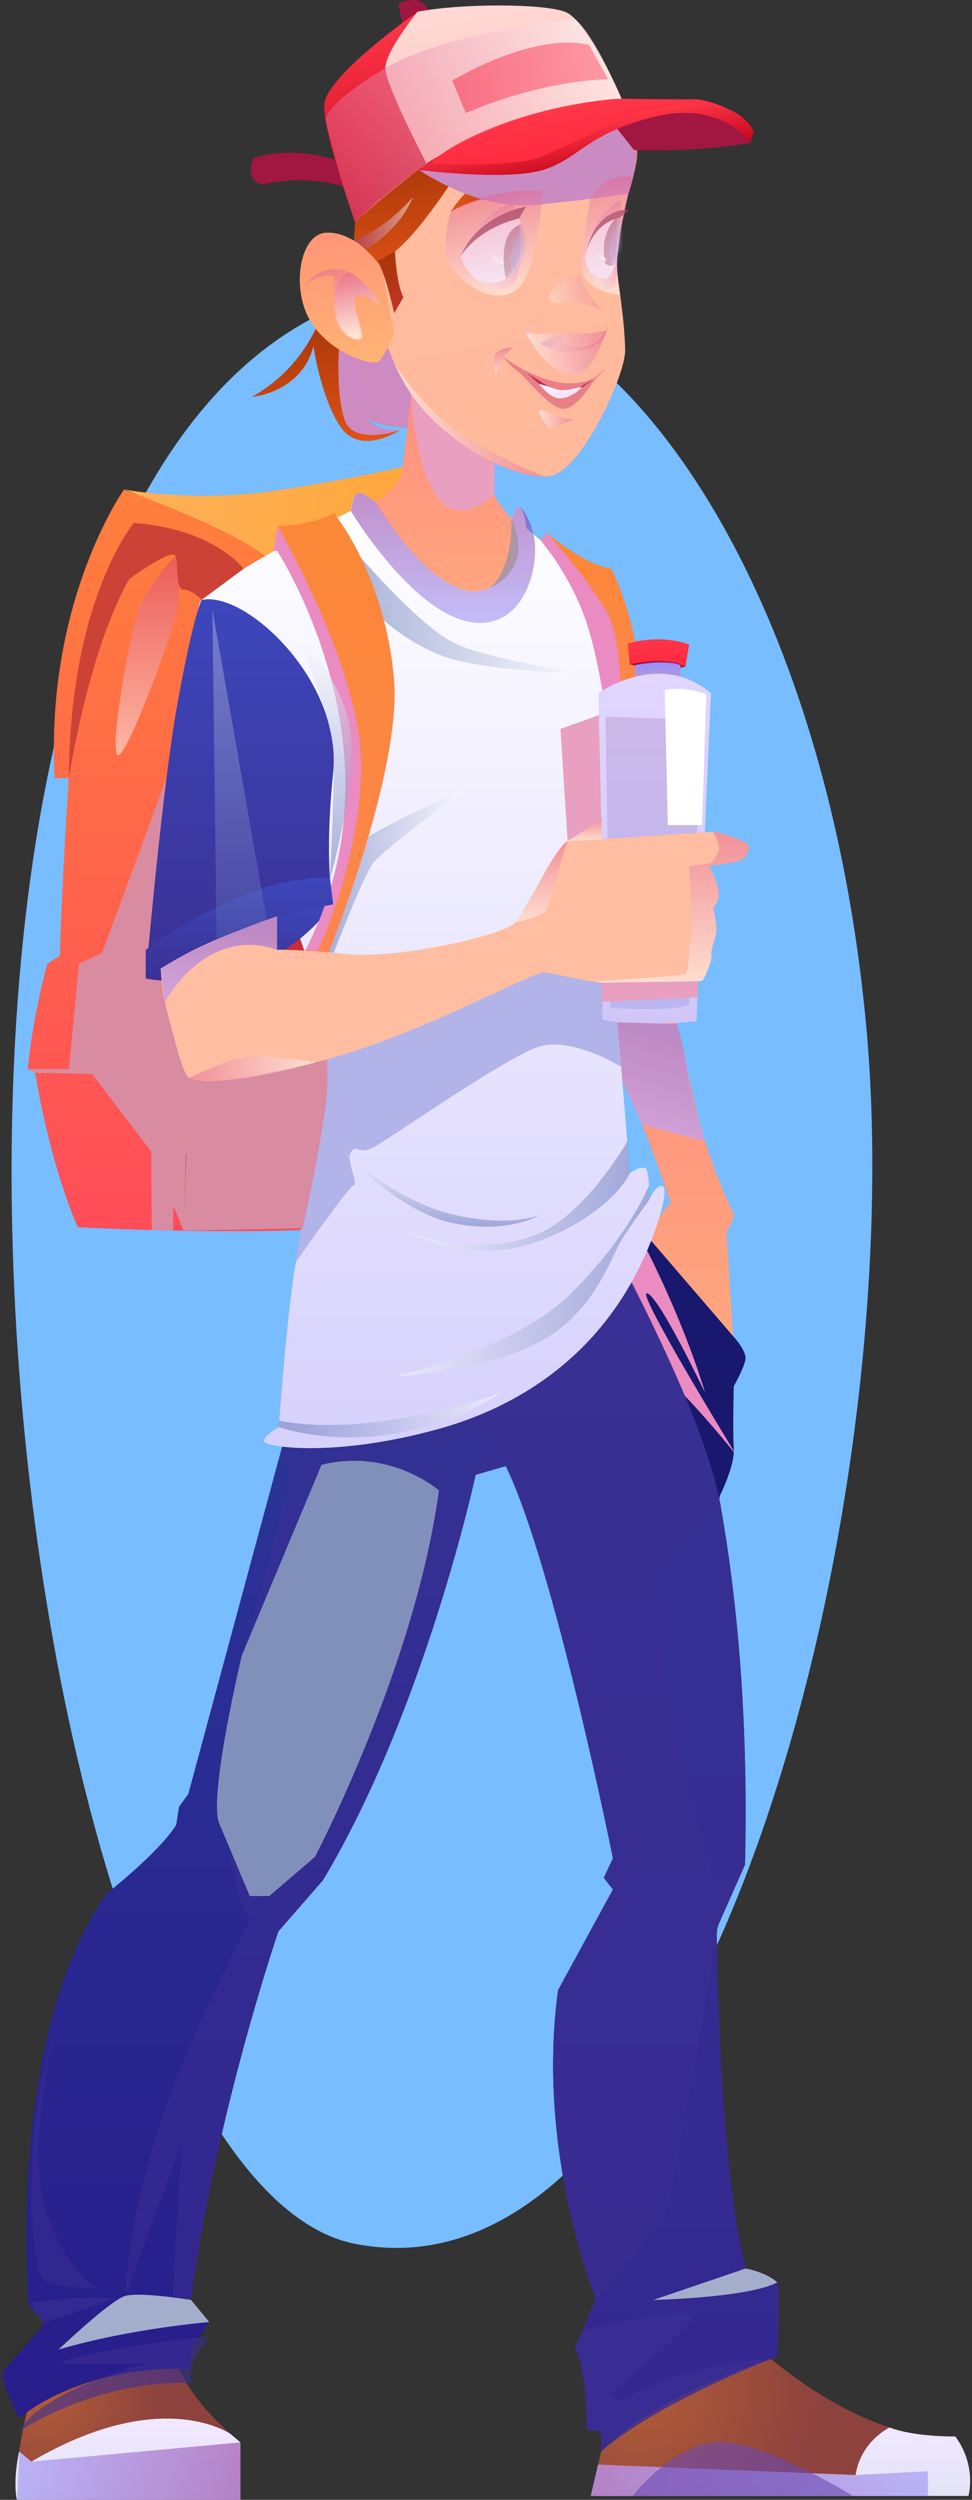 <svg width="252" height="648" viewBox="0 0 252 648" fill="none" xmlns="http://www.w3.org/2000/svg">
<rect x="0" y="0" width="252" height="648" fill="#333333" stroke="none"/>
<path fill-rule="evenodd" clip-rule="evenodd" d="M87.467 79.442C-50.448 137.545 2.097 563.955 92.039 581.635C181.98 599.33 236.456 392.506 224.525 265.412C212.593 138.318 147.043 54.329 87.467 79.442Z" fill="#77BDFF"/>
<path d="M171.088 245.136C171.088 245.136 178.822 281.751 181.907 292.838C184.991 303.925 189.641 313.47 190.155 314.498C190.669 315.526 188.344 319.393 188.344 319.393L190.222 349.034L168.808 321.629C168.808 321.629 170.037 314.99 173.904 311.905C173.904 311.905 165.812 286.646 156.983 271.178C148.131 255.709 149.673 247.975 149.673 247.975C149.673 247.975 162.303 238.184 171.065 245.136H171.088Z" fill="url(#paint0_linear_231_45551)"/>
<path d="M184.769 402.432C184.769 402.432 195.562 410.93 181.39 414.797C167.218 418.664 168.828 406.467 168.828 406.467L138.383 359.45L168.828 321.651L190.063 346.351C190.063 346.351 193.64 350.151 193.26 352.409C192.88 354.667 190.242 359.316 190.242 359.316C190.242 359.316 189.929 370.783 190.242 375.388C190.555 379.993 186.603 387.758 186.603 387.758L184.769 402.432Z" fill="#17186E"/>
<g style="mix-blend-mode:multiply">
<path d="M167.777 324.177C167.777 324.177 177.166 342.261 182.799 361.037C182.799 361.037 170.929 336.114 167.777 335.242C164.626 334.37 190.913 377.199 190.913 377.199C190.913 377.199 172.136 353.683 168.291 354.846C164.447 356.008 146.251 373.376 146.251 373.376L145.469 370.046L141.445 357.371C145.514 350.598 158.702 340.249 158.702 340.249L167.777 324.199V324.177Z" fill="#EA8BC2"/>
</g>
<path fill-rule="evenodd" clip-rule="evenodd" d="M201.47 610.839C201.47 610.839 200.862 611.075 199.781 611.514C193.194 614.116 168.836 624.217 155.83 635.466V630.264L152.013 629.824C152.013 629.824 152.452 615.365 149.074 608.609L154.512 595.94C154.512 595.94 138.905 558.239 144.682 515.876L158.904 489.796L156.539 486.755L158.904 481.688C158.904 481.688 143.668 405.779 131.135 380.036L123.331 382.3C123.331 382.3 110.122 443.412 83.704 487.431L72.184 500.64C72.184 500.64 55.935 548.071 49.483 596.177L54.212 601.92L49.483 609.386V614.116C49.483 614.116 28.47 612.089 4.754 626.649C4.754 626.649 -0.11 616.379 0.701 614.893C1.478 613.44 11.308 603.271 11.308 602.157C11.308 601.616 10.464 600.771 9.552 599.859C8.504 598.846 7.389 597.765 7.356 596.954C7.254 595.501 1.815 527.632 27.591 490.877C27.591 490.877 41.138 480.303 45.665 473.073L46.442 468.276L48.807 465.067L74.887 368.516L72.86 364.462L75.597 345.071L76.542 338.551L76.61 338.044C76.61 338.044 81.137 338.382 88.434 339.058C100.967 340.24 121.608 342.504 141.135 346.017H141.236C155.256 348.551 152.863 326.244 162.389 330.163C162.389 330.163 182.822 367.672 186.944 390.982C190.727 412.434 194.106 443.412 193.16 483.343L186.234 498.985C186.234 498.985 186.234 498.985 186.234 499.052L185.829 499.998C185.829 499.998 185.829 500.505 185.829 501.485C185.93 510.876 186.741 561.989 193.329 588.069C193.329 588.069 200.592 590.333 201.504 591.684L201.605 591.954C202.315 594.623 201.504 610.872 201.504 610.872L201.47 610.839Z" fill="url(#paint1_linear_231_45551)"/>
<path fill-rule="evenodd" clip-rule="evenodd" d="M155.867 635.467L153.164 646.986H251.066C251.066 646.986 252.586 640.027 247.688 631.582C247.688 631.582 228.803 635.095 199.885 611.481C199.885 611.481 169.447 620.906 155.9 635.467H155.867Z" fill="url(#paint2_radial_231_45551)"/>
<path fill-rule="evenodd" clip-rule="evenodd" d="M46.441 614.048C46.441 614.048 49.65 622.798 62.352 633.102V648H4.415C4.415 648 3.402 639.622 6.949 625.332C6.949 625.332 21.34 613.913 46.407 614.015L46.441 614.048Z" fill="url(#paint3_radial_231_45551)"/>
<path fill-rule="evenodd" clip-rule="evenodd" d="M230.627 629.251C230.627 629.251 223.162 632.764 221.81 641.581L155.056 638.879L153.164 646.986H251.066C251.066 646.986 253.329 639.318 247.688 631.582C247.688 631.582 237.181 631.751 230.627 629.251Z" fill="url(#paint4_linear_231_45551)"/>
<path fill-rule="evenodd" clip-rule="evenodd" d="M59.885 631.007C59.885 631.007 42.014 618.17 8.13 638.102L4.955 635.467C4.955 635.467 3.266 642.797 4.381 648H62.318V633.102L59.852 631.007H59.885Z" fill="url(#paint5_linear_231_45551)"/>
<g style="mix-blend-mode:multiply" opacity="0.6">
<path fill-rule="evenodd" clip-rule="evenodd" d="M15.163 612.717C23.068 608.866 54.215 605.589 54.215 605.589L49.486 613.055V617.785C49.486 617.785 28.473 615.758 4.758 630.318C11.751 619.035 37.966 612.717 37.966 612.717H15.163Z" fill="#3C2E92"/>
</g>
<g style="mix-blend-mode:multiply" opacity="0.5">
<path fill-rule="evenodd" clip-rule="evenodd" d="M172.622 573.306C170.764 577.867 154.515 595.941 154.515 595.941C154.515 595.941 138.907 558.239 144.684 515.876L158.906 489.796L156.541 486.755L158.906 481.688C158.906 481.688 143.67 405.779 131.137 380.036L123.333 382.3C123.333 382.3 110.124 443.412 83.706 487.431L72.186 500.64C72.186 500.64 55.937 548.071 49.485 596.177L44.755 595.164L47.12 555.537L32.391 595.164C32.391 595.164 33.235 576.178 41.039 551.821C48.843 527.463 64.923 497.937 64.923 497.937L61.714 491.485L59.518 479.796L64.788 491.485H69.856L81.713 481.316C104.077 442.027 113.84 386.354 113.84 386.354C101.307 375.543 83.402 379.699 83.402 379.699L62.727 429.156L74.923 385.442V368.483L72.896 364.429L76.544 338.518L141.17 345.984H141.272C155.292 348.517 153.965 328.445 163.492 332.364C163.492 332.364 182.858 367.638 186.98 390.948L169.446 406.758C168.129 434.46 184.682 486.722 184.682 486.722L188.061 488.073L193.162 483.31L186.236 498.951C186.236 498.951 186.236 498.951 186.236 499.019C186.236 499.221 186.067 500.066 185.831 501.451C183.736 513.917 174.345 569.219 172.656 573.306H172.622Z" fill="#3C2E92"/>
</g>
<g style="mix-blend-mode:multiply" opacity="0.6">
<path fill-rule="evenodd" clip-rule="evenodd" d="M199.846 611.481H199.778C193.19 614.116 168.833 624.217 155.827 635.467V630.264L152.009 629.825C152.009 629.825 152.449 615.366 149.07 608.609L154.509 595.941L151.57 603.846C151.57 603.846 180.049 596.853 179.339 600.468C178.664 604.083 157.651 620.805 157.651 620.805L161.063 622.156C178.9 612.224 199.879 611.481 199.879 611.481H199.846Z" fill="#3C2E92"/>
</g>
<g style="mix-blend-mode:multiply" opacity="0.6">
<path fill-rule="evenodd" clip-rule="evenodd" d="M201.468 610.84C201.468 610.84 200.859 611.076 199.778 611.515C193.191 614.116 168.834 624.217 155.827 635.467V630.265L152.01 629.825C152.01 629.825 152.449 615.366 149.071 608.61L154.51 595.941C154.51 595.941 138.902 558.24 144.679 515.877L158.902 489.797L156.537 486.756L158.902 481.689C158.902 481.689 143.666 405.779 131.132 380.037L123.328 382.301L128.092 373.281L75.594 345.072L88.431 339.059C100.964 340.241 121.606 342.505 141.132 346.018H141.233C155.253 348.552 148.824 317.807 158.351 321.725C158.351 321.725 182.684 366.848 186.941 390.983C190.725 412.435 194.103 443.413 193.157 483.344L186.232 498.986C186.232 498.986 186.232 498.986 186.232 499.053L185.826 499.999C185.826 499.999 185.826 500.506 185.826 501.485C185.928 510.877 186.738 561.99 193.326 588.07L169.442 596.212C169.442 596.212 194.306 595.468 201.535 591.685L201.636 591.955C202.346 594.624 201.535 610.873 201.535 610.873L201.468 610.84Z" fill="#3C2E92"/>
</g>
<g style="mix-blend-mode:multiply" opacity="0.6">
<path fill-rule="evenodd" clip-rule="evenodd" d="M7.359 596.954C7.359 596.954 24.082 594.691 29.487 595.941L11.312 602.157L7.359 596.954Z" fill="#3C2E92"/>
</g>
<path style="mix-blend-mode:multiply" opacity="0.5" fill-rule="evenodd" clip-rule="evenodd" d="M62.359 633.102L8.172 638.102L4.996 635.467L4.422 648H62.359V633.102Z" fill="url(#paint6_linear_231_45551)"/>
<path style="mix-blend-mode:multiply" opacity="0.5" fill-rule="evenodd" clip-rule="evenodd" d="M240.56 646.986V640.568L221.81 641.581L155.056 638.879L153.164 646.986H240.56Z" fill="url(#paint7_linear_231_45551)"/>
<g style="mix-blend-mode:soft-light">
<path fill-rule="evenodd" clip-rule="evenodd" d="M62.687 429.156C62.687 429.156 54.072 465.236 56.775 472.533L64.748 491.485H69.815L81.673 481.317C81.673 481.317 107.651 431.96 113.8 386.354C113.8 386.354 101.334 375.307 83.362 379.699L62.687 429.156Z" fill="#8190BB"/>
</g>
<g style="mix-blend-mode:soft-light">
<path fill-rule="evenodd" clip-rule="evenodd" d="M15.164 609.049C15.164 609.049 28.576 596.313 32.393 595.164C36.211 594.015 49.521 596.177 49.521 596.177L54.251 601.92C54.251 601.92 33.677 603.576 15.198 609.049H15.164Z" fill="#A3AECD"/>
</g>
<g style="mix-blend-mode:soft-light">
<path fill-rule="evenodd" clip-rule="evenodd" d="M193.298 588.036L169.414 596.177C169.414 596.177 193.805 595.671 201.507 591.65C201.507 591.65 199.176 589.184 193.332 588.036H193.298Z" fill="#A3AECD"/>
</g>
<g style="mix-blend-mode:multiply" opacity="0.6">
<path fill-rule="evenodd" clip-rule="evenodd" d="M163.94 647.054C163.94 647.054 173.872 634.183 185.426 633.102C196.979 632.02 221.134 646.986 221.134 646.986L163.906 647.054H163.94Z" fill="#6A4AB3"/>
</g>
<g style="mix-blend-mode:multiply" opacity="0.5">
<path fill-rule="evenodd" clip-rule="evenodd" d="M14.042 526.822C14.042 526.822 6.204 558.138 12.319 574.658C17.69 589.218 25.19 593.103 25.19 593.103C25.19 593.103 12.86 593.61 10.765 590.13C8.67 586.65 4.684 556.111 14.076 526.822H14.042Z" fill="#3C2E92"/>
</g>
<path d="M110.249 97.203L108.684 110.458C107.12 110.704 105.644 110.771 104.325 110.727C98.625 110.593 95.161 108.469 95.161 108.469C98.178 112.224 103.7 111.509 103.7 111.509C103.7 111.509 93.641 118.17 88.455 110.883C83.291 103.574 81.257 89.782 81.257 89.782C78.105 101.875 65.297 102.881 65.297 102.881C79.558 94.901 83.314 81.578 83.314 81.578L104.258 85.043L110.271 97.181L110.249 97.203Z" fill="url(#paint8_linear_231_45551)"/>
<g style="mix-blend-mode:multiply">
<path d="M104.306 110.727C98.606 110.593 95.141 108.469 95.141 108.469C98.159 112.224 103.68 111.509 103.68 111.509C103.68 111.509 91.721 115.644 89.374 108.894C87.027 102.188 87.876 90.542 87.876 90.542L100.908 89.424C106.318 94.498 111.325 99.796 106.608 110.682L104.306 110.727Z" fill="#CE8BC2"/>
</g>
<path d="M105.244 121.255C105.244 121.255 79.739 126.866 59.621 128.989C39.503 131.113 32.172 126.866 32.172 126.866C32.172 126.866 11.674 155.679 14.177 201.704H17.843C17.843 201.704 16.1 227.432 15.518 247.729L12.233 249.853C12.233 249.853 8.365 264.159 7.203 277.123L9.126 278.085C9.126 278.085 12.411 299.946 20.146 318.119C20.146 318.119 64.807 320.444 89.575 318.119C114.319 315.794 120.69 314.252 120.69 314.252L105.222 121.277L105.244 121.255Z" fill="url(#paint9_linear_231_45551)"/>
<path d="M47.57 319.013C47.57 319.013 50.387 185.52 63.173 158.361L102.47 155.321L100.436 298.001L81.48 318.119L47.57 319.036V319.013Z" fill="#CC2C36"/>
<path d="M32.171 126.865C32.171 126.865 60.85 137.439 68.718 144.167L108.35 127.737L108.932 119.981C108.932 119.981 92.301 124.116 71.155 127.201C50.009 130.286 32.148 126.888 32.148 126.888L32.171 126.865Z" fill="url(#paint10_linear_231_45551)"/>
<path d="M160.251 158.003C160.251 158.003 165.146 170.119 167.717 183.777C170.287 197.434 178.223 241.023 178.223 241.023L157.39 242.834C157.39 242.834 155.333 171.929 160.228 158.003H160.251Z" fill="url(#paint11_linear_231_45551)"/>
<path d="M107.81 92.978C107.81 92.978 104.926 116.628 104.3 121.769C103.652 126.933 95.672 131.314 95.672 131.314C95.672 131.314 103.786 152.84 119.903 155.299C136.019 157.758 135.751 138.154 135.751 138.154C135.751 138.154 128.397 130.04 128.151 128.095C127.905 126.15 128.285 120.361 128.285 120.361C128.285 120.361 115.209 107.888 107.81 92.978Z" fill="url(#paint12_linear_231_45551)"/>
<path d="M171.582 313.47C162.551 344.653 140.645 362.96 113.575 370.448C86.505 377.936 68.397 375.098 68.397 373.555C68.397 372.013 72.264 369.934 72.264 369.934C72.264 369.934 73.876 347.246 75.932 332.023C77.989 316.823 87.288 285.238 84.561 266.282C81.856 247.349 45.309 163.234 52.261 155.5C59.212 147.788 90.931 132.454 90.931 132.454C90.931 132.454 91.513 127.827 92.854 127.715C94.217 127.603 97.391 130.196 97.391 130.196C97.391 130.196 112.659 156.417 125.288 152.952C137.918 149.465 132.553 134.466 132.553 134.466C133.313 132.387 133.939 131.56 134.453 131.515C134.565 131.471 134.677 131.515 134.788 131.582C135.995 132.275 136.465 136.969 136.465 136.969C137.046 137.439 137.65 137.931 138.253 138.467C147.217 145.911 160.182 158.004 160.182 158.004C159.399 165.47 156.829 231.724 158.661 250.032C160.45 268.339 163.289 304.059 163.289 304.059C163.289 304.059 166.239 302.003 167.402 302.897C168.564 303.791 168.184 311.145 168.184 311.145C168.184 311.145 169.86 307.412 171.537 307.412C173.213 307.412 171.537 313.47 171.537 313.47H171.582Z" fill="url(#paint13_linear_231_45551)"/>
<g style="mix-blend-mode:multiply">
<path d="M160.505 183.508L145.305 188.94L148.188 234.138H160.035L160.505 183.508Z" fill="#E89FC0"/>
</g>
<path style="mix-blend-mode:multiply" opacity="0.5" d="M93.625 144.592C93.625 144.592 108.825 162.362 117.901 166.744C126.976 171.125 152.347 174.634 152.347 174.634C152.347 174.634 130.932 174.388 117.901 171.013C104.869 167.638 94.631 156.238 94.631 156.238L93.625 144.592Z" fill="url(#paint14_linear_231_45551)"/>
<path style="mix-blend-mode:multiply" opacity="0.5" d="M86.527 246.991C86.527 246.991 94.038 227.365 96.743 223.722C99.447 220.078 120.705 204.476 120.705 204.476C120.705 204.476 97.19 214.713 93.323 218.58C89.455 222.448 84.672 246.812 84.672 246.812L86.527 246.969V246.991Z" fill="url(#paint15_linear_231_45551)"/>
<g style="mix-blend-mode:multiply">
<path d="M76.742 327.083C76.742 327.083 90.288 307.658 91.674 307.278C93.082 306.898 89.439 300.572 91.071 298.515C92.702 296.459 92.501 299.342 96.368 297.621C100.235 295.878 131.999 273.256 140.382 271.133C148.764 269.009 161.058 276.52 161.058 276.52L159.985 250.054L147.088 246.656L84.678 273.905C84.678 273.905 84.879 283.583 82.286 294.916C79.693 306.25 76.742 327.105 76.742 327.105V327.083Z" fill="#B2B3E8"/>
</g>
<path d="M140.211 140.054L141.753 138.087C141.753 138.087 151.678 146.604 158.451 147.364C158.451 147.364 175.462 179.53 158.451 209.64C158.451 209.64 163.928 168.644 142.782 143.497L140.211 140.054Z" fill="url(#paint16_linear_231_45551)"/>
<g style="mix-blend-mode:multiply">
<path d="M48.934 285.037C48.934 285.037 48.084 303.657 47.57 319.013L78.462 318.387C78.462 318.387 83.827 294.514 84.677 284.075C85.526 273.636 83.693 266.483 83.693 266.483L71.801 276.162C71.801 276.162 58.032 278.845 48.934 285.059V285.037Z" fill="#D98BA1"/>
</g>
<g style="mix-blend-mode:multiply">
<path d="M7.227 277.101H34.81L39.594 253.653H45.763L44.869 318.969L39.326 318.834L39.057 268.473L37.783 278.666L9.149 278.085L7.227 277.101Z" fill="#D98BA1"/>
</g>
<g style="mix-blend-mode:multiply">
<path d="M141.753 138.087C141.753 138.087 151.142 148.392 156.976 158.004C162.832 167.616 160.485 193.389 160.485 193.389L158.608 195.691C158.608 195.691 156.305 174.813 152.349 162.251C148.392 149.688 140.211 140.054 140.211 140.054L141.753 138.087Z" fill="#EA8BC2"/>
</g>
<path d="M163.258 172.175C163.258 172.175 171.931 169.202 177.698 172.823C177.698 172.823 170.813 174.5 163.258 172.175Z" fill="#A21642"/>
<path d="M164.664 175.729V172.399C164.664 172.399 172.465 170.856 176.422 172.399V175.729C176.422 175.729 170.074 174.746 164.664 175.729Z" fill="url(#paint17_linear_231_45551)"/>
<path d="M163.257 172.175L162.766 166.833C162.766 166.833 170.477 164.195 178.659 167.056L177.698 172.846C177.698 172.846 173.786 169.873 163.257 172.198V172.175Z" fill="url(#paint18_linear_231_45551)"/>
<path d="M155.99 217.552L155.141 179.686C155.141 179.686 170.81 168.331 184.334 179.686L180.556 264.717C180.556 264.717 165.96 266.461 156.191 264.337L155.968 217.552H155.99Z" fill="url(#paint19_linear_231_45551)"/>
<path style="mix-blend-mode:multiply" opacity="0.3" d="M158.259 261.252C158.259 261.252 173.347 262.415 178.667 260.47L182.042 186.593L156.984 185.811L158.259 261.23V261.252Z" fill="url(#paint20_linear_231_45551)"/>
<path d="M70.928 277.884C62.009 291.832 47.547 299.566 47.547 299.566V285.126C47.547 285.126 66.815 270.708 79.244 246.231C83.334 238.162 86.642 229.02 88.319 218.938C95.025 178.211 73.856 142.043 73.856 142.043L70.928 142.938L71.979 136.366C71.979 136.366 82.194 135.986 86.531 132.968C86.531 132.968 99.809 148.928 102.156 175.998C104.48 203.068 79.825 263.958 70.928 277.884Z" fill="url(#paint21_linear_231_45551)"/>
<g style="mix-blend-mode:multiply">
<path d="M43.171 201.704L26.495 246.992L20.505 249.786L17.867 277.124L23.858 278.398L39.237 298.538L47.597 319.036L48.2 299.007C48.2 299.007 63.401 291.027 70.978 277.884L43.216 201.704H43.171Z" fill="#D98BA1"/>
</g>
<path d="M37.781 253.653C37.781 253.653 66.907 259.844 86.377 234.451C86.377 234.451 68.338 230.204 37.781 253.653Z" fill="url(#paint22_linear_231_45551)"/>
<path d="M186.39 224.124L183.887 224.415C183.887 224.415 186.591 229.936 186.39 231.97C186.189 233.982 184.937 235.055 184.937 235.435C184.937 235.815 185.899 239.302 185.72 241.425C185.519 243.549 184.177 246.231 184.446 247.483C184.736 248.78 182.814 253.295 182.21 254.077C181.629 254.86 164.127 254.86 158.538 254.86C157.711 254.86 156.817 254.793 155.878 254.726C150.558 254.189 144.031 252.401 141.326 252.066C138.13 251.686 107.774 268.987 81.844 275.358C55.937 281.751 50.528 280.409 48.985 279.426C47.443 278.465 45.386 269.881 43.576 263.197C41.497 255.642 41.587 248.511 41.587 248.511C41.587 248.511 60.005 238.833 71.786 237.491V246.187C71.786 246.187 77.463 246.053 90.093 247.327C102.722 248.623 130.82 242.543 133.659 239.056C136.498 235.591 144.366 219.206 147.071 218.044C149.776 216.882 155.968 212.098 155.968 212.098V217.53C155.968 217.53 183.686 215.719 184.848 215.585C186.01 215.451 193.432 217.999 193.99 219.072C194.572 220.123 193.61 221.486 192.94 222.448C192.269 223.431 186.368 224.102 186.368 224.102L186.39 224.124Z" fill="url(#paint23_linear_231_45551)"/>
<path d="M52.288 155.5C52.288 155.5 50.165 159.278 46.03 182.234C41.894 205.191 37.781 253.653 37.781 253.653C37.781 253.653 61.252 236.128 86.377 234.451C86.377 234.451 83.918 224.012 86.377 200.296C88.836 176.579 63.689 153.019 52.288 155.522V155.5Z" fill="url(#paint24_linear_231_45551)"/>
<g style="mix-blend-mode:multiply">
<path d="M93.618 198.083C93.708 222.94 82.285 246.634 82.285 246.634L79.267 246.187C83.358 238.117 86.666 228.975 88.343 218.894C95.049 178.166 71.757 142.647 71.757 142.647L70.93 142.893L71.98 136.321C71.98 136.321 93.529 173.204 93.596 198.06L93.618 198.083Z" fill="#EA8BC2"/>
</g>
<path d="M63.177 147.453C63.177 147.453 55.577 137.103 34.699 135.561C34.699 135.561 18.068 155.277 17.867 201.704C17.867 201.704 22.897 168.554 33.537 150.068C33.537 150.068 44.758 141.842 45.518 144.167C46.3 146.492 45.384 152.84 47.575 152.84C49.765 152.84 52.269 155.5 52.269 155.5L63.155 147.453H63.177Z" fill="#CC4236"/>
<path style="mix-blend-mode:multiply" opacity="0.5" d="M124.401 161.468C108.329 161.468 90.961 132.454 90.961 132.454C90.961 132.454 91.542 127.827 92.883 127.715C94.247 127.603 97.421 130.196 97.421 130.196C97.421 130.196 112.688 156.417 125.318 152.952C137.947 149.465 132.583 134.466 132.583 134.466C133.343 132.387 133.968 131.56 134.483 131.515C134.639 131.56 134.773 131.582 134.818 131.582C135.533 131.493 137.433 135.561 137.433 135.561C137.433 135.561 137.813 136.679 138.283 138.467C140.048 145.039 137.008 161.468 124.379 161.468H124.401Z" fill="url(#paint25_linear_231_45551)"/>
<path d="M37.781 253.653V246.209C37.781 246.209 63.689 226.538 85.55 227.589L86.377 234.451C86.377 234.451 58.927 238.699 37.781 253.653Z" fill="url(#paint26_linear_231_45551)"/>
<g style="mix-blend-mode:multiply">
<path d="M106.608 101.987C106.608 101.987 108.195 145.888 128.134 128.095L128.269 120.361C128.269 120.361 115.192 114.683 107.793 92.978L106.586 101.987H106.608Z" fill="#E89FC0"/>
</g>
<g style="mix-blend-mode:multiply" opacity="0.8">
<path d="M132.582 134.488C132.582 134.488 133.23 147.028 127.016 152.393C127.016 152.393 138.684 148.101 132.582 134.488Z" fill="#9C92AD"/>
</g>
<path style="mix-blend-mode:multiply" opacity="0.5" d="M85.545 227.589C85.545 227.589 86.596 208.656 86.551 196.876C86.507 185.096 76.336 163.815 76.336 163.815C76.336 163.815 89.949 176.378 90.977 191.086C92.005 205.772 85.568 227.611 85.568 227.611L85.545 227.589Z" fill="url(#paint27_linear_231_45551)"/>
<path style="mix-blend-mode:multiply" opacity="0.5" d="M162.667 295.833C162.667 295.833 151.982 314.61 139.352 319.908C126.723 325.183 110.606 321.718 105.062 319.014C105.062 319.014 114.339 324.557 127.885 324.155C141.431 323.775 158.844 313.179 163.337 304.059L162.667 295.833Z" fill="url(#paint28_linear_231_45551)"/>
<path style="mix-blend-mode:multiply" opacity="0.5" d="M168.275 307.278C168.275 307.278 163.067 320.377 148.113 335.219C133.159 350.062 102.445 356.768 102.445 356.768C102.445 356.768 125.67 355.605 140.245 347.625C154.819 339.623 158.283 325.451 161.905 320.176C165.504 314.9 168.231 311.145 168.231 311.145L168.275 307.278Z" fill="url(#paint29_linear_231_45551)"/>
<path style="mix-blend-mode:multiply" opacity="0.5" d="M72.273 369.934C72.273 369.934 85.777 374.695 103.146 371.476C120.492 368.257 129.701 361.037 129.701 361.037C129.701 361.037 97.689 373.019 72.273 368.257V369.934Z" fill="url(#paint30_linear_231_45551)"/>
<path style="mix-blend-mode:multiply" d="M166.499 291.541L182.795 295.855C182.795 295.855 178.771 282.533 177.989 276.743C177.206 270.954 175.463 265.433 175.463 265.433L160.039 265.008L161.403 280.298L166.499 291.564V291.541Z" fill="url(#paint31_linear_231_45551)"/>
<path style="mix-blend-mode:multiply" d="M42.768 259.688C42.768 259.688 53.252 239.794 71.827 246.209V237.514C71.827 237.514 54.481 243.191 41.695 251.06L42.768 259.688Z" fill="url(#paint32_linear_231_45551)"/>
<path style="mix-blend-mode:multiply" opacity="0.3" d="M55.062 158.003L56.158 243.325L69.167 238.408L55.062 158.003Z" fill="url(#paint33_linear_231_45551)"/>
<path style="mix-blend-mode:multiply" opacity="0.5" d="M89.086 298.516C89.086 298.516 102.297 311.324 117.474 314.833C132.652 318.365 140.208 314.833 140.208 314.833C140.208 314.833 131.937 320.042 117.474 317.069C103.012 314.096 89.086 298.516 89.086 298.516Z" fill="url(#paint34_linear_231_45551)"/>
<path style="mix-blend-mode:multiply" opacity="0.5" d="M186.386 224.124L183.882 224.415C183.882 224.415 186.587 229.936 186.386 231.97C186.184 233.982 184.933 235.055 184.933 235.435C184.933 235.815 185.894 239.302 185.715 241.426C185.514 243.549 184.173 246.231 184.441 247.483C184.731 248.78 182.809 253.295 182.206 254.077C181.624 254.86 164.122 254.86 158.534 254.86C157.706 254.86 156.812 254.793 155.874 254.726L154.555 254.323C154.555 254.323 176.595 253.027 177.69 252.49C178.741 251.976 178.651 245.024 178.651 245.024C179.926 243.236 178.651 236.262 178.651 236.262C179.523 233.423 178.651 224.527 178.651 224.527L184.351 223.722C184.351 223.722 186.05 221.688 186.408 220.19C186.788 218.715 184.888 215.608 184.888 215.608C186.05 215.496 193.472 218.022 194.03 219.095C194.612 220.145 193.65 221.509 192.98 222.47C192.309 223.454 186.408 224.124 186.408 224.124H186.386Z" fill="url(#paint35_linear_231_45551)"/>
<path style="mix-blend-mode:multiply" opacity="0.5" d="M155.983 217.552L147.086 218.067L155.983 212.121V217.552Z" fill="url(#paint36_linear_231_45551)"/>
<path style="mix-blend-mode:multiply" opacity="0.5" d="M147.092 218.067C147.092 218.067 142.576 232.82 141.995 235.234C141.414 237.648 133.68 239.056 133.68 239.056C133.68 239.056 137.413 233.714 139.939 228.55C142.487 223.387 145.84 218.67 147.092 218.044V218.067Z" fill="url(#paint37_linear_231_45551)"/>
<path style="mix-blend-mode:multiply" opacity="0.5" d="M45.514 144.167C45.514 144.167 37.779 151.588 35.455 159.613C33.13 167.66 28.503 193.165 30.425 195.691C32.347 198.217 46.676 159.412 46.475 155.321C46.273 151.231 45.514 144.167 45.514 144.167Z" fill="url(#paint38_linear_231_45551)"/>
<g style="mix-blend-mode:multiply">
<path d="M156.189 259.688L180.867 258.526L181.046 254.368L155.898 254.726L156.189 259.688Z" fill="#E89FC0"/>
</g>
<path style="mix-blend-mode:multiply" opacity="0.5" d="M49.008 279.426C49.008 279.426 56.988 275.559 62.084 274.285C67.181 272.988 81.867 275.38 81.867 275.38C81.867 275.38 55.334 283.047 49.008 279.448V279.426Z" fill="url(#paint39_linear_231_45551)"/>
<g style="mix-blend-mode:soft-light">
<path d="M172.328 178.882L173.133 213.887H182.029L183.102 179.954C183.102 179.954 177.425 177.741 172.328 178.882Z" fill="white"/>
</g>
<path d="M164.737 42.706C164.178 45.299 159.037 63.137 160.043 70.804V70.983C161.071 78.561 161.898 84.037 162.077 90.609C162.144 93.001 160.691 97.717 158.433 102.858C154.499 111.889 148.017 122.239 142.875 123.334C142.361 123.446 141.802 123.513 141.176 123.513C132.258 123.781 113.906 114.393 105.21 99.975C104.115 98.164 103.176 96.309 102.327 94.409C102.304 94.409 102.304 94.364 102.304 94.364C96.023 80.081 96.135 63.696 93.251 52.609C89.965 40.046 101.187 17.38 118.175 11.345C135.141 5.309 150.364 9.02 150.364 9.02C150.364 9.02 159.931 33.474 163.932 38.28C163.932 38.28 165.318 40.113 164.737 42.728V42.706Z" fill="url(#paint40_linear_231_45551)"/>
<path d="M144.025 42.795C144.025 42.795 142.684 47.49 140.695 49.501C140.695 49.501 134.279 49.501 126.858 51.2C119.437 52.899 116.844 54.956 116.844 54.956C116.844 54.956 119.973 49.412 125.137 46.819C130.3 44.248 144.025 42.795 144.025 42.795Z" fill="url(#paint41_linear_231_45551)"/>
<path d="M98.808 68.121C98.808 68.121 91.543 59.806 84.479 60.32C77.438 60.812 75.382 75.543 80.814 83.791C86.245 92.039 96.55 94.677 97.981 93.827C99.389 92.978 102.205 86.764 102.205 86.764L98.808 68.121Z" fill="url(#paint42_linear_231_45551)"/>
<path d="M124.111 36.067C124.111 36.067 111.101 58.219 102.406 65.171L101.735 73.017C101.735 73.017 96.75 65.439 91.766 62.265L92.325 53.1C92.325 53.1 110.967 40.158 124.111 36.045V36.067Z" fill="url(#paint43_linear_231_45551)"/>
<path d="M97.891 67.675L102.406 65.171C102.406 65.171 102.719 73.375 104.574 77.085L102.182 81.198C102.182 81.198 100.171 71.564 97.891 67.675Z" fill="url(#paint44_linear_231_45551)"/>
<path d="M92.054 57.526C92.054 57.526 83.716 34.502 84.074 27.104C84.431 19.705 108.26 3.052 108.26 3.052C108.26 3.052 139.085 0.257 146.841 3.968C154.598 7.679 163.36 32.602 163.36 32.602C163.36 32.602 134.726 32.267 118.833 38.839C102.917 45.411 92.054 57.549 92.054 57.549V57.526Z" fill="url(#paint45_linear_231_45551)"/>
<path d="M86.852 41.41C86.852 41.41 75.966 37.587 65.683 41.03C65.683 41.03 63.202 46.238 67.807 47.803C67.807 47.803 80.012 45.031 88.998 48.473L86.852 41.41Z" fill="#A21642"/>
<path d="M104.392 5.868C104.392 5.868 103.074 1.397 103.498 0.928C103.901 0.458 106.628 -0.234 108.17 0.078C109.69 0.391 111.076 2.56 111.076 2.56L108.282 3.051L104.415 5.89L104.392 5.868Z" fill="#A21642"/>
<path d="M108.26 3.052C108.26 3.052 99.9 13.222 99.922 17.671C99.944 22.119 110.562 42.371 110.562 42.371C110.562 42.371 133.34 27.305 161.147 25.584C161.147 25.584 152.385 5.22 146.484 3.052C140.582 0.883 119.436 0.861 108.26 3.052Z" fill="url(#paint46_linear_231_45551)"/>
<path d="M117.25 20.912C117.25 20.912 137.748 8.26 152.68 11.635L157.709 20.554C157.709 20.554 141.682 20.375 120.782 29.316L117.25 20.912Z" fill="#FF3748"/>
<path style="mix-blend-mode:multiply" opacity="0.5" d="M99.143 79.656C99.143 79.656 94.405 70.603 88.012 69.887C81.619 69.172 79.07 74.067 79.07 74.067C79.07 74.067 81.127 71.519 86.514 71.43C86.514 71.43 86.179 76.996 86.961 81.869C87.743 86.742 91.946 88.731 93.555 87.837C95.165 86.965 90.672 78.94 92.348 76.862C94.025 74.783 99.143 79.656 99.143 79.656Z" fill="url(#paint47_linear_231_45551)"/>
<path style="mix-blend-mode:multiply" opacity="0.5" d="M119.953 67.876C119.953 67.876 122.591 74.515 129.23 74.872C135.869 75.23 134.55 66.266 134.55 66.266L119.953 67.876Z" fill="url(#paint48_linear_231_45551)"/>
<path style="mix-blend-mode:multiply" opacity="0.5" d="M151.961 68.457C151.961 68.457 154.375 74.894 157.482 74.939C160.589 74.984 159.919 68.725 159.919 68.725L151.961 68.457Z" fill="url(#paint49_linear_231_45551)"/>
<path style="mix-blend-mode:multiply" opacity="0.5" d="M90.245 70.491C90.245 70.491 86.512 72.525 86.579 78.516C86.646 84.506 91.072 88.284 92.972 87.546C94.872 86.809 90.535 78.449 92.346 76.884C94.157 75.342 98.225 78.873 98.225 78.873C98.225 78.873 95.006 72.346 90.245 70.491Z" fill="url(#paint50_linear_231_45551)"/>
<path d="M153.055 51.96C153.055 51.96 154.463 47.713 163.941 45.813C163.941 45.813 166.109 40.918 165.081 37.721C165.081 37.721 157.235 40.001 153.055 51.96Z" fill="url(#paint51_linear_231_45551)"/>
<path style="mix-blend-mode:multiply" opacity="0.5" d="M119.344 66.557C119.344 66.557 122.026 57.034 132.711 52.519L134.03 55.425L119.344 66.557Z" fill="url(#paint52_linear_231_45551)"/>
<g style="mix-blend-mode:multiply">
<path d="M162.983 50.172C162.983 50.172 154.064 51.602 138.864 53.122C123.664 54.642 108.688 44.069 108.688 44.069C108.688 44.069 123.105 34.882 133.924 31.306C144.743 27.729 158.937 31.216 158.937 31.216L163.945 38.258C163.945 38.258 167.23 35.843 162.983 50.149V50.172Z" fill="#C98BC2"/>
</g>
<path style="mix-blend-mode:multiply" opacity="0.5" d="M151.714 67.607C151.714 67.607 151.289 57.28 161.035 51.826L160.677 55.626L151.714 67.607Z" fill="url(#paint53_linear_231_45551)"/>
<path d="M151.716 66.825C151.336 69.128 154.89 73.062 157.259 72.1C159.651 71.139 161.082 62.98 160.679 55.626C160.679 55.626 153.593 55.537 151.716 66.825Z" fill="url(#paint54_linear_231_45551)"/>
<path d="M134.143 69.261C132.064 73.442 123.391 76.817 119.367 66.534C119.367 66.534 123.458 57.146 134.053 55.403C134.053 55.403 137.786 61.93 134.165 69.239L134.143 69.261Z" fill="url(#paint55_linear_231_45551)"/>
<mask id="mask0_231_45551" style="mask-type:luminance" maskUnits="userSpaceOnUse" x="151" y="55" width="10" height="18">
<path d="M151.716 66.825C151.336 69.128 154.89 73.062 157.259 72.1C159.651 71.139 161.082 62.98 160.679 55.626C160.679 55.626 153.593 55.537 151.716 66.825Z" fill="white"/>
</mask>
<g mask="url(#mask0_231_45551)">
<path d="M156.943 68.323C156.943 68.323 154.708 60.768 160.654 55.425C160.654 55.425 162.509 64.747 160.654 67.384C158.821 70.022 156.921 68.323 156.921 68.323H156.943Z" fill="#AD7A90"/>
<g style="mix-blend-mode:multiply">
<path d="M158.336 68.86C158.336 68.86 156.436 61.841 161.018 57.459C161.018 57.459 162.002 63.16 161.353 65.73C160.705 68.278 159.006 68.994 158.336 68.86Z" fill="#AB8BC2"/>
</g>
</g>
<path d="M152.055 65.104C152.055 65.104 153.821 57.839 160.638 56.476L163.142 54.374C163.142 54.374 154.603 53.547 152.055 65.104Z" fill="#95344D"/>
<path d="M134.59 56.632L136.311 53.57C136.311 53.57 123.793 55.648 119.367 66.534C119.367 66.534 123.391 59.359 134.612 56.61L134.59 56.632Z" fill="#95344D"/>
<mask id="mask1_231_45551" style="mask-type:luminance" maskUnits="userSpaceOnUse" x="119" y="55" width="17" height="19">
<path d="M134.143 69.261C132.064 73.442 123.391 76.817 119.367 66.534C119.367 66.534 123.458 57.146 134.053 55.403C134.053 55.403 137.786 61.93 134.165 69.239L134.143 69.261Z" fill="white"/>
</mask>
<g mask="url(#mask1_231_45551)">
<path d="M131.173 72.346C131.173 72.346 128.29 60.298 135.219 58.062C135.219 58.062 139.287 68.569 131.173 72.346Z" fill="#AD7A90"/>
<g style="mix-blend-mode:multiply">
<path d="M135.718 59.471C135.718 59.471 130.622 62.846 133.014 71.206C133.014 71.206 137.484 67.965 135.718 59.471Z" fill="#AB8BC2"/>
</g>
</g>
<path d="M126.969 66.244C126.969 66.244 130.031 66.11 130.746 68.367C130.746 68.367 128.511 69.016 126.969 66.244Z" fill="white"/>
<path d="M154.781 66.11C154.781 66.11 156.771 66.043 157.24 67.585C157.24 67.585 155.877 67.786 154.781 66.11Z" fill="white"/>
<path style="mix-blend-mode:multiply" opacity="0.3" d="M156.274 80.572C156.274 80.572 151.423 77.51 145.254 78.538C139.084 79.544 143.443 72.234 150.529 71.184C150.529 71.184 151.267 75.945 156.274 80.572Z" fill="url(#paint56_linear_231_45551)"/>
<path style="mix-blend-mode:multiply" opacity="0.5" d="M140.698 49.501C140.698 49.501 139.424 68.859 134.998 74C130.572 79.141 123.061 76.102 118.144 70.647C113.226 65.193 116.847 54.933 116.847 54.933C116.847 54.933 125.766 48.562 140.698 49.479V49.501Z" fill="url(#paint57_linear_231_45551)"/>
<path style="mix-blend-mode:multiply" opacity="0.5" d="M141.271 80.841C141.271 80.841 138.924 82.741 137.963 85.088C137.002 87.412 139.349 89.447 142.031 87.994C144.714 86.518 145.742 86.742 145.429 87.815C145.138 88.888 146.726 90.072 150.637 89.961C154.549 89.849 158.416 86.295 157.254 82.562C157.254 82.562 159.489 89.134 150.503 90.855C141.54 92.576 140.042 88.731 136.957 87.48C133.872 86.228 141.249 80.841 141.249 80.841H141.271Z" fill="url(#paint58_linear_231_45551)"/>
<path style="mix-blend-mode:multiply" opacity="0.5" d="M140.156 89.044C140.156 89.044 143.107 87.256 144.448 87.479C145.789 87.703 144.85 89.379 143.465 89.96C142.079 90.542 140.156 89.066 140.156 89.066V89.044Z" fill="url(#paint59_linear_231_45551)"/>
<path style="mix-blend-mode:multiply" opacity="0.5" d="M136.281 86.071C136.281 86.071 136.974 86.764 142.272 86.496C148.374 86.183 152.666 86.831 157.181 85.647C157.181 85.647 154.208 96.89 148.777 97.091C141.646 97.337 136.281 86.071 136.281 86.071Z" fill="url(#paint60_linear_231_45551)"/>
<g style="mix-blend-mode:multiply">
<path d="M130.258 92.374C130.258 92.374 137.031 97.717 145.056 99.147C148.811 99.818 153.147 98.857 154.466 97.695C155.763 96.532 157.506 94.99 157.506 94.99C157.506 94.99 154.399 98.119 153.818 98.879C153.237 99.639 149.399 106.131 145.912 105.975C142.402 105.818 136.137 97.56 134.125 96.152C132.113 94.744 130.28 92.374 130.28 92.374H130.258Z" fill="#EA7F88"/>
</g>
<path style="mix-blend-mode:multiply" opacity="0.5" d="M133.014 90.05C133.014 90.05 130.063 92.509 128.566 97.225C128.566 97.225 127.716 94.655 128.208 92.397C128.722 90.117 133.014 90.05 133.014 90.05Z" fill="url(#paint61_linear_231_45551)"/>
<path d="M139.249 98.878C139.249 98.878 143.093 100.826 145.054 101.097C146.993 101.39 151.294 100.107 151.294 100.107C151.294 100.107 148.177 103.296 145.181 103.269C142.208 103.242 139.25 98.856 139.25 98.856L139.249 98.878Z" fill="url(#paint62_linear_231_45551)"/>
<path d="M142.347 100.272L136.773 96.806L139.705 99.493L142.347 100.272Z" fill="#C22A57"/>
<path d="M150.931 100.455L153.845 98.267L150.307 100.373L150.931 100.455Z" fill="#C22A57"/>
<path style="mix-blend-mode:multiply" opacity="0.5" d="M153.051 51.96C153.051 51.96 150.502 63.919 150.972 69.731C151.441 75.543 160.785 76.616 160.74 76.303C160.695 75.99 159.578 68.971 160.137 64.523C160.695 60.097 163.937 45.813 163.937 45.813C163.937 45.813 156.493 44.36 153.051 51.96Z" fill="url(#paint63_linear_231_45551)"/>
<path d="M110.656 42.885C110.656 42.885 134.708 44.405 143.068 40.717C151.428 37.028 169.289 28.668 180.488 27.617C191.686 26.567 195.419 34.055 195.419 34.055C195.419 34.055 192.201 27.752 180.935 25.74C170.026 25.785 160.057 25.561 160.057 25.561C160.057 25.561 128.181 27.819 110.656 42.885Z" fill="url(#paint64_linear_231_45551)"/>
<path d="M164.311 38.861C164.311 38.861 180.07 39.644 194.532 37.006C194.532 37.006 189.927 28.288 176.761 28.579C163.573 28.869 160.086 33.452 160.086 33.452L164.333 38.861H164.311Z" fill="#A21642"/>
<path d="M195.394 34.055L194.5 37.028C194.5 37.028 187.168 25.919 169.688 30.277C152.208 34.636 150.621 40.694 141.367 43.868C132.113 47.065 108.664 44.069 108.664 44.069L110.542 42.393C110.542 42.393 130.548 43.421 138.394 41.208C146.24 38.995 161.932 28.668 176.886 26.991C191.84 25.315 195.394 34.033 195.394 34.033V34.055Z" fill="url(#paint65_linear_231_45551)"/>
<path style="mix-blend-mode:multiply" opacity="0.5" d="M95.006 64.59C95.006 64.59 103.545 59.806 107.032 51.088C107.032 51.088 100.214 59.314 91.742 62.265L94.983 64.567L95.006 64.59Z" fill="url(#paint66_linear_231_45551)"/>
<path style="mix-blend-mode:multiply" opacity="0.5" d="M149.104 4.951C149.104 4.951 115.753 8.237 99.904 17.67C84.056 27.103 84.391 31.038 84.391 31.038C84.391 31.038 87.923 46.26 92.036 57.526C92.036 57.526 104.196 47.065 111.908 41.521C119.62 35.978 138.978 26.768 161.13 25.583C161.13 25.583 154.513 9.467 149.104 4.951Z" fill="url(#paint67_linear_231_45551)"/>
<path style="mix-blend-mode:multiply" opacity="0.5" d="M142.536 111.129L148.728 108.827C148.728 108.827 146.671 108.827 141.731 106.703C136.791 104.579 142.536 111.129 142.536 111.129Z" fill="url(#paint68_linear_231_45551)"/>
<path style="mix-blend-mode:multiply" opacity="0.5" d="M141.17 123.535C132.251 123.803 113.899 114.415 105.204 99.997C104.109 98.186 103.17 96.331 102.32 94.431C102.924 95.236 110.502 107.172 121.343 113.677C131.357 119.668 139.918 123.088 141.17 123.557V123.535Z" fill="url(#paint69_linear_231_45551)"/>
<defs>
<linearGradient id="paint0_linear_231_45551" x1="169.873" y1="348.788" x2="169.873" y2="242.426" gradientUnits="userSpaceOnUse">
<stop offset="0.02" stop-color="#FFA67F"/>
<stop offset="1" stop-color="#FF8B7C"/>
</linearGradient>
<linearGradient id="paint1_linear_231_45551" x1="101.237" y1="635.466" x2="101.237" y2="338.011" gradientUnits="userSpaceOnUse">
<stop offset="0.02" stop-color="#281D8B"/>
<stop offset="1" stop-color="#2B3698"/>
</linearGradient>
<radialGradient id="paint2_radial_231_45551" cx="0" cy="0" r="1" gradientUnits="userSpaceOnUse" gradientTransform="translate(165.258 618.71) scale(47.465 47.465)">
<stop stop-color="#B15C38"/>
<stop offset="1" stop-color="#8D423D"/>
</radialGradient>
<radialGradient id="paint3_radial_231_45551" cx="0" cy="0" r="1" gradientUnits="userSpaceOnUse" gradientTransform="translate(11.442 620.94) scale(30.202 30.202)">
<stop stop-color="#B15C38"/>
<stop offset="1" stop-color="#8D423D"/>
</radialGradient>
<linearGradient id="paint4_linear_231_45551" x1="202.318" y1="646.986" x2="202.318" y2="629.251" gradientUnits="userSpaceOnUse">
<stop stop-color="#E2E3F6"/>
<stop offset="1" stop-color="#F1E8FF"/>
</linearGradient>
<linearGradient id="paint5_linear_231_45551" x1="33.197" y1="648" x2="33.197" y2="626.953" gradientUnits="userSpaceOnUse">
<stop stop-color="#E2E3F6"/>
<stop offset="1" stop-color="#F1E8FF"/>
</linearGradient>
<linearGradient id="paint6_linear_231_45551" x1="4.422" y1="640.568" x2="62.359" y2="640.568" gradientUnits="userSpaceOnUse">
<stop stop-color="#8E81F4"/>
<stop offset="0.99" stop-color="#832297"/>
</linearGradient>
<linearGradient id="paint7_linear_231_45551" x1="153.164" y1="642.933" x2="240.56" y2="642.933" gradientUnits="userSpaceOnUse">
<stop offset="0.01" stop-color="#832297"/>
<stop offset="1" stop-color="#8E81F4"/>
</linearGradient>
<linearGradient id="paint8_linear_231_45551" x1="90.498" y1="115.308" x2="84.329" y2="81.396" gradientUnits="userSpaceOnUse">
<stop offset="0.02" stop-color="#E05215"/>
<stop offset="1" stop-color="#A73609"/>
</linearGradient>
<linearGradient id="paint9_linear_231_45551" x1="63.98" y1="319.125" x2="63.98" y2="121.255" gradientUnits="userSpaceOnUse">
<stop stop-color="#FF4C59"/>
<stop offset="1" stop-color="#FF813B"/>
</linearGradient>
<linearGradient id="paint10_linear_231_45551" x1="32.171" y1="132.074" x2="108.932" y2="132.074" gradientUnits="userSpaceOnUse">
<stop stop-color="#FFB159"/>
<stop offset="1" stop-color="#FFA73B"/>
</linearGradient>
<linearGradient id="paint11_linear_231_45551" x1="167.605" y1="242.811" x2="167.605" y2="158.003" gradientUnits="userSpaceOnUse">
<stop stop-color="#006F63"/>
<stop offset="1" stop-color="#009993"/>
</linearGradient>
<linearGradient id="paint12_linear_231_45551" x1="115.685" y1="155.368" x2="115.685" y2="92.851" gradientUnits="userSpaceOnUse">
<stop offset="0.02" stop-color="#FFA67F"/>
<stop offset="1" stop-color="#FF8B7C"/>
</linearGradient>
<linearGradient id="paint13_linear_231_45551" x1="111.845" y1="375.389" x2="111.845" y2="127.743" gradientUnits="userSpaceOnUse">
<stop offset="0.02" stop-color="#D7D1FD"/>
<stop offset="1" stop-color="white"/>
</linearGradient>
<linearGradient id="paint14_linear_231_45551" x1="93.625" y1="159.613" x2="152.347" y2="159.613" gradientUnits="userSpaceOnUse">
<stop stop-color="#6175B8"/>
<stop offset="1" stop-color="white"/>
</linearGradient>
<linearGradient id="paint15_linear_231_45551" x1="84.672" y1="225.733" x2="120.705" y2="225.733" gradientUnits="userSpaceOnUse">
<stop stop-color="#6175B8"/>
<stop offset="1" stop-color="white"/>
</linearGradient>
<linearGradient id="paint16_linear_231_45551" x1="153.109" y1="209.617" x2="153.109" y2="138.087" gradientUnits="userSpaceOnUse">
<stop stop-color="#FF8459"/>
<stop offset="1" stop-color="#FB8836"/>
</linearGradient>
<linearGradient id="paint17_linear_231_45551" x1="170.565" y1="175.729" x2="170.565" y2="171.706" gradientUnits="userSpaceOnUse">
<stop stop-color="#B39AD1"/>
<stop offset="1" stop-color="#958EFF"/>
</linearGradient>
<linearGradient id="paint18_linear_231_45551" x1="170.701" y1="172.824" x2="170.701" y2="165.715" gradientUnits="userSpaceOnUse">
<stop stop-color="#FF273D"/>
<stop offset="1" stop-color="#FF3748"/>
</linearGradient>
<linearGradient id="paint19_linear_231_45551" x1="169.76" y1="265.41" x2="169.76" y2="174.634" gradientUnits="userSpaceOnUse">
<stop stop-color="#D0C7F8"/>
<stop offset="1" stop-color="#E1D6FF"/>
</linearGradient>
<linearGradient id="paint20_linear_231_45551" x1="169.524" y1="261.588" x2="169.524" y2="185.833" gradientUnits="userSpaceOnUse">
<stop stop-color="#8B8BE0"/>
<stop offset="1" stop-color="#A177B7"/>
</linearGradient>
<linearGradient id="paint21_linear_231_45551" x1="74.952" y1="299.544" x2="74.952" y2="132.946" gradientUnits="userSpaceOnUse">
<stop stop-color="#FF8459"/>
<stop offset="1" stop-color="#FB8836"/>
</linearGradient>
<linearGradient id="paint22_linear_231_45551" x1="62.101" y1="254.318" x2="62.101" y2="234.143" gradientUnits="userSpaceOnUse">
<stop offset="0.02" stop-color="#3B3195"/>
<stop offset="1" stop-color="#3D47BB"/>
</linearGradient>
<linearGradient id="paint23_linear_231_45551" x1="41.609" y1="246.187" x2="194.214" y2="246.187" gradientUnits="userSpaceOnUse">
<stop offset="0.02" stop-color="#FFBEA2"/>
<stop offset="1" stop-color="#FFBDA1"/>
</linearGradient>
<linearGradient id="paint24_linear_231_45551" x1="62.185" y1="253.653" x2="62.185" y2="155.303" gradientUnits="userSpaceOnUse">
<stop offset="0.02" stop-color="#3B3195"/>
<stop offset="1" stop-color="#3D47BB"/>
</linearGradient>
<linearGradient id="paint25_linear_231_45551" x1="114.772" y1="161.468" x2="114.772" y2="127.737" gradientUnits="userSpaceOnUse">
<stop stop-color="#8E81F4"/>
<stop offset="0.99" stop-color="#832297"/>
</linearGradient>
<linearGradient id="paint26_linear_231_45551" x1="62.101" y1="253.653" x2="62.101" y2="227.539" gradientUnits="userSpaceOnUse">
<stop offset="0.02" stop-color="#3B3195"/>
<stop offset="1" stop-color="#3D47BB"/>
</linearGradient>
<linearGradient id="paint27_linear_231_45551" x1="83.69" y1="227.589" x2="83.69" y2="163.793" gradientUnits="userSpaceOnUse">
<stop stop-color="#6175B8"/>
<stop offset="1" stop-color="white"/>
</linearGradient>
<linearGradient id="paint28_linear_231_45551" x1="105.062" y1="310.005" x2="163.337" y2="310.005" gradientUnits="userSpaceOnUse">
<stop stop-color="white"/>
<stop offset="1" stop-color="#6175B8"/>
</linearGradient>
<linearGradient id="paint29_linear_231_45551" x1="102.468" y1="332.023" x2="168.275" y2="332.023" gradientUnits="userSpaceOnUse">
<stop stop-color="white"/>
<stop offset="1" stop-color="#6175B8"/>
</linearGradient>
<linearGradient id="paint30_linear_231_45551" x1="75.942" y1="366.804" x2="129.701" y2="366.804" gradientUnits="userSpaceOnUse">
<stop stop-color="#6175B8"/>
<stop offset="1" stop-color="white"/>
</linearGradient>
<linearGradient id="paint31_linear_231_45551" x1="171.153" y1="295.233" x2="178.834" y2="269.485" gradientUnits="userSpaceOnUse">
<stop offset="0.02" stop-color="#D1A1D6"/>
<stop offset="0.99" stop-color="#BD89C4"/>
</linearGradient>
<linearGradient id="paint32_linear_231_45551" x1="56.412" y1="259.241" x2="59.593" y2="239.6" gradientUnits="userSpaceOnUse">
<stop offset="0.02" stop-color="#D1A1D6"/>
<stop offset="0.99" stop-color="#BD89C4"/>
</linearGradient>
<linearGradient id="paint33_linear_231_45551" x1="62.104" y1="243.325" x2="62.104" y2="158.003" gradientUnits="userSpaceOnUse">
<stop stop-color="#6175B8"/>
<stop offset="1" stop-color="white"/>
</linearGradient>
<linearGradient id="paint34_linear_231_45551" x1="114.658" y1="317.985" x2="114.658" y2="298.516" gradientUnits="userSpaceOnUse">
<stop stop-color="#6175B8"/>
<stop offset="1" stop-color="white"/>
</linearGradient>
<linearGradient id="paint35_linear_231_45551" x1="174.382" y1="254.86" x2="174.382" y2="215.608" gradientUnits="userSpaceOnUse">
<stop stop-color="white"/>
<stop offset="1" stop-color="#E5658E"/>
</linearGradient>
<linearGradient id="paint36_linear_231_45551" x1="151.534" y1="218.067" x2="151.534" y2="212.121" gradientUnits="userSpaceOnUse">
<stop stop-color="white"/>
<stop offset="1" stop-color="#E5658E"/>
</linearGradient>
<linearGradient id="paint37_linear_231_45551" x1="140.386" y1="239.079" x2="140.386" y2="218.067" gradientUnits="userSpaceOnUse">
<stop stop-color="white"/>
<stop offset="1" stop-color="#E5658E"/>
</linearGradient>
<linearGradient id="paint38_linear_231_45551" x1="38.226" y1="195.803" x2="38.226" y2="144.167" gradientUnits="userSpaceOnUse">
<stop stop-color="white"/>
<stop offset="1" stop-color="#D94075"/>
</linearGradient>
<linearGradient id="paint39_linear_231_45551" x1="49.008" y1="277.146" x2="81.867" y2="277.146" gradientUnits="userSpaceOnUse">
<stop stop-color="#E5658E"/>
<stop offset="1" stop-color="white"/>
</linearGradient>
<linearGradient id="paint40_linear_231_45551" x1="142.734" y1="123.367" x2="122.087" y2="9.865" gradientUnits="userSpaceOnUse">
<stop offset="0.02" stop-color="#FFB99B"/>
<stop offset="1" stop-color="#FFBEA3"/>
</linearGradient>
<linearGradient id="paint41_linear_231_45551" x1="116.116" y1="51.303" x2="144.574" y2="46.126" gradientUnits="userSpaceOnUse">
<stop offset="0.02" stop-color="#E05215"/>
<stop offset="1" stop-color="#A73609"/>
</linearGradient>
<linearGradient id="paint42_linear_231_45551" x1="92.485" y1="94.862" x2="86.14" y2="59.983" gradientUnits="userSpaceOnUse">
<stop offset="0.02" stop-color="#FFB374"/>
<stop offset="1" stop-color="#FF9577"/>
</linearGradient>
<linearGradient id="paint43_linear_231_45551" x1="111.874" y1="71.183" x2="106.081" y2="39.338" gradientUnits="userSpaceOnUse">
<stop offset="0.02" stop-color="#E05215"/>
<stop offset="1" stop-color="#A73609"/>
</linearGradient>
<linearGradient id="paint44_linear_231_45551" x1="102.748" y1="81.091" x2="99.935" y2="65.63" gradientUnits="userSpaceOnUse">
<stop offset="0.02" stop-color="#C23422"/>
<stop offset="1" stop-color="#A73609"/>
</linearGradient>
<linearGradient id="paint45_linear_231_45551" x1="127.326" y1="51.104" x2="118.253" y2="1.226" gradientUnits="userSpaceOnUse">
<stop stop-color="#C3041A"/>
<stop offset="1" stop-color="#FF3748"/>
</linearGradient>
<linearGradient id="paint46_linear_231_45551" x1="133.453" y1="38.198" x2="126.456" y2="-0.266" gradientUnits="userSpaceOnUse">
<stop stop-color="#FFC4BA"/>
<stop offset="1" stop-color="#FFD9D6"/>
</linearGradient>
<linearGradient id="paint47_linear_231_45551" x1="91.144" y1="88.359" x2="87.711" y2="69.489" gradientUnits="userSpaceOnUse">
<stop stop-color="white"/>
<stop offset="1" stop-color="#E5658E"/>
</linearGradient>
<linearGradient id="paint48_linear_231_45551" x1="120.665" y1="72.174" x2="135.07" y2="69.553" gradientUnits="userSpaceOnUse">
<stop stop-color="white"/>
<stop offset="1" stop-color="#E5658E"/>
</linearGradient>
<linearGradient id="paint49_linear_231_45551" x1="152.548" y1="72.099" x2="160.202" y2="70.707" gradientUnits="userSpaceOnUse">
<stop stop-color="white"/>
<stop offset="1" stop-color="#E5658E"/>
</linearGradient>
<linearGradient id="paint50_linear_231_45551" x1="93.85" y1="87.389" x2="90.758" y2="70.389" gradientUnits="userSpaceOnUse">
<stop stop-color="white"/>
<stop offset="1" stop-color="#E5658E"/>
</linearGradient>
<linearGradient id="paint51_linear_231_45551" x1="151.935" y1="46.127" x2="166.12" y2="43.547" gradientUnits="userSpaceOnUse">
<stop offset="0.02" stop-color="#E05215"/>
<stop offset="1" stop-color="#A73609"/>
</linearGradient>
<linearGradient id="paint52_linear_231_45551" x1="127.39" y1="65.087" x2="125.346" y2="53.849" gradientUnits="userSpaceOnUse">
<stop stop-color="white"/>
<stop offset="1" stop-color="#E5658E"/>
</linearGradient>
<linearGradient id="paint53_linear_231_45551" x1="157.555" y1="66.53" x2="155.074" y2="52.895" gradientUnits="userSpaceOnUse">
<stop stop-color="white"/>
<stop offset="1" stop-color="#E5658E"/>
</linearGradient>
<linearGradient id="paint54_linear_231_45551" x1="158.027" y1="71.989" x2="155.219" y2="56.55" gradientUnits="userSpaceOnUse">
<stop stop-color="#F2DEF8"/>
<stop offset="1" stop-color="white"/>
</linearGradient>
<linearGradient id="paint55_linear_231_45551" x1="129.167" y1="73.103" x2="126.207" y2="56.828" gradientUnits="userSpaceOnUse">
<stop stop-color="#F2DEF8"/>
<stop offset="1" stop-color="white"/>
</linearGradient>
<linearGradient id="paint56_linear_231_45551" x1="142.327" y1="77.866" x2="155.302" y2="75.505" gradientUnits="userSpaceOnUse">
<stop stop-color="white"/>
<stop offset="1" stop-color="#E5658E"/>
</linearGradient>
<linearGradient id="paint57_linear_231_45551" x1="131.603" y1="76.341" x2="126.926" y2="50.632" gradientUnits="userSpaceOnUse">
<stop stop-color="white"/>
<stop offset="1" stop-color="#E5658E"/>
</linearGradient>
<linearGradient id="paint58_linear_231_45551" x1="136.34" y1="87.565" x2="157.431" y2="83.728" gradientUnits="userSpaceOnUse">
<stop stop-color="#FFC2C4"/>
<stop offset="1" stop-color="#E5658E"/>
</linearGradient>
<linearGradient id="paint59_linear_231_45551" x1="140.144" y1="89.35" x2="145.114" y2="88.446" gradientUnits="userSpaceOnUse">
<stop stop-color="#B04C8E"/>
<stop offset="1" stop-color="#FFBDAC"/>
</linearGradient>
<linearGradient id="paint60_linear_231_45551" x1="137.397" y1="92.529" x2="157.718" y2="88.833" gradientUnits="userSpaceOnUse">
<stop stop-color="white"/>
<stop offset="1" stop-color="#E5658E"/>
</linearGradient>
<linearGradient id="paint61_linear_231_45551" x1="131.23" y1="96.745" x2="130.09" y2="90.477" gradientUnits="userSpaceOnUse">
<stop stop-color="white"/>
<stop offset="1" stop-color="#E5658E"/>
</linearGradient>
<linearGradient id="paint62_linear_231_45551" x1="145.789" y1="103.228" x2="144.963" y2="97.973" gradientUnits="userSpaceOnUse">
<stop stop-color="#F2DEF8"/>
<stop offset="1" stop-color="white"/>
</linearGradient>
<linearGradient id="paint63_linear_231_45551" x1="160.764" y1="76.329" x2="155.395" y2="46.815" gradientUnits="userSpaceOnUse">
<stop stop-color="white"/>
<stop offset="1" stop-color="#E5658E"/>
</linearGradient>
<linearGradient id="paint64_linear_231_45551" x1="153.535" y1="41.657" x2="150.823" y2="26.746" gradientUnits="userSpaceOnUse">
<stop stop-color="#FF273D"/>
<stop offset="1" stop-color="#FF3748"/>
</linearGradient>
<linearGradient id="paint65_linear_231_45551" x1="152.995" y1="44.572" x2="150.647" y2="31.662" gradientUnits="userSpaceOnUse">
<stop stop-color="#C3041A"/>
<stop offset="1" stop-color="#FF3748"/>
</linearGradient>
<linearGradient id="paint66_linear_231_45551" x1="91.231" y1="59.624" x2="107.989" y2="56.576" gradientUnits="userSpaceOnUse">
<stop stop-color="#A13D7F"/>
<stop offset="1" stop-color="white"/>
</linearGradient>
<linearGradient id="paint67_linear_231_45551" x1="85.472" y1="37.316" x2="160.729" y2="23.626" gradientUnits="userSpaceOnUse">
<stop stop-color="#E5658E"/>
<stop offset="1" stop-color="white"/>
</linearGradient>
<linearGradient id="paint68_linear_231_45551" x1="140.058" y1="108.929" x2="148.415" y2="107.409" gradientUnits="userSpaceOnUse">
<stop stop-color="white"/>
<stop offset="1" stop-color="#E5658E"/>
</linearGradient>
<linearGradient id="paint69_linear_231_45551" x1="105.454" y1="111.93" x2="137.936" y2="106.021" gradientUnits="userSpaceOnUse">
<stop stop-color="white"/>
<stop offset="1" stop-color="#E5658E"/>
</linearGradient>
</defs>
</svg>
